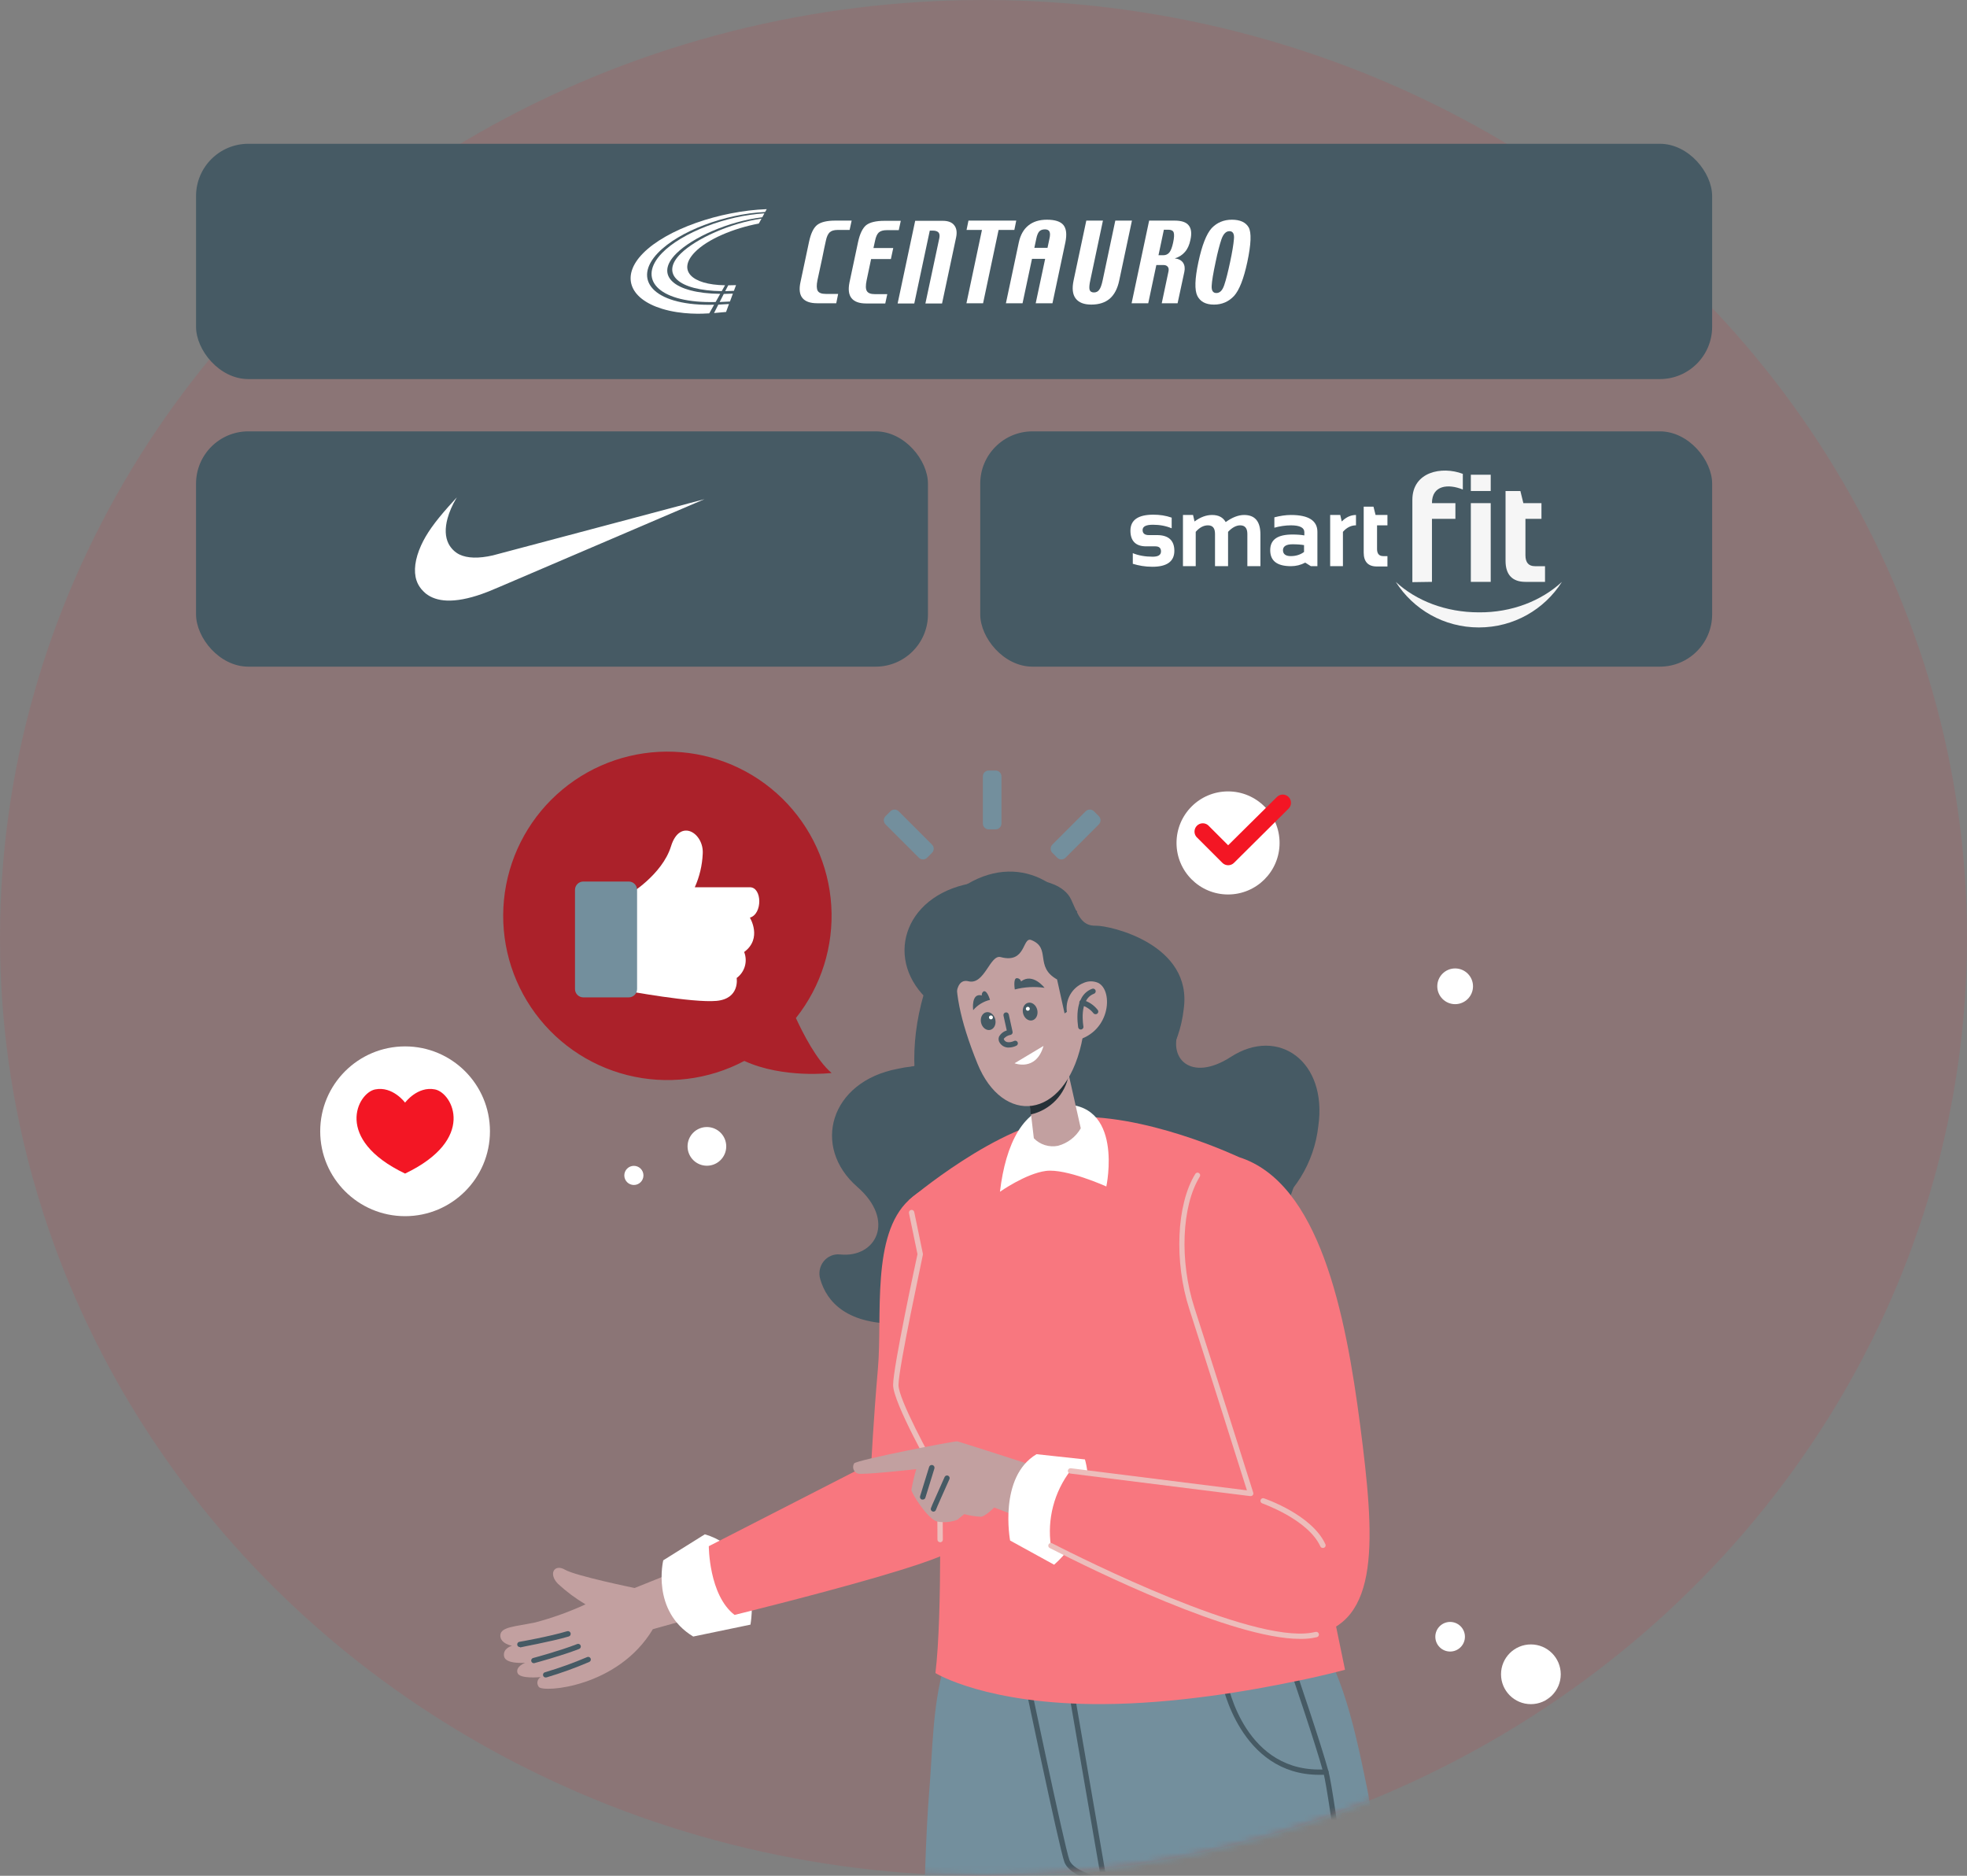 <svg width="301" height="287" viewBox="0 0 301 287" fill="none" xmlns="http://www.w3.org/2000/svg">
<rect x="0" y="0" width="301" height="287" fill="#808080" stroke="none"/>
<ellipse cx="150.5" cy="143.5" rx="150.5" ry="143.5" fill="#F31624" fill-opacity="0.1"/>
<mask id="mask0_2660_23768" style="mask-type:alpha" maskUnits="userSpaceOnUse" x="0" y="0" width="301" height="287">
<ellipse cx="150.5" cy="143.5" rx="150.5" ry="143.5" fill="#F31624"/>
</mask>
<g mask="url(#mask0_2660_23768)">
<path d="M179.009 290.225C178.766 291.842 178.5 293.209 178.2 294.398C176.89 299.978 174.084 309.618 171.302 318.773C167.646 330.863 164.023 342.112 164.023 342.112C164.023 342.112 165.034 354.041 165.843 363.544C166.652 373.046 161.799 408.832 161.799 408.832C156.745 410.046 148.253 409.237 148.253 409.237C148.253 409.237 141.986 361.118 141.379 340.293C140.772 319.468 141.177 286.108 142.188 274.179C143.199 262.251 142.188 244.879 157.351 244.054C180.893 242.768 181.387 274.665 179.009 290.225Z" fill="#738F9D"/>
<path d="M162.651 250.93C162.651 250.93 169.525 292.579 170.536 295.41C171.547 298.24 193.18 340.092 196.617 348.988C200.054 357.884 209.961 408.834 209.961 408.834C209.961 408.834 218.048 409.44 223.71 408.227C223.71 408.227 225.934 375.272 224.316 361.928C222.699 348.584 220.475 344.338 217.846 335.442C215.218 326.546 211.376 284.29 209.152 273.372C206.928 262.454 204.907 254.165 199.65 247.695C194.393 241.225 160.629 227.477 162.651 250.93Z" fill="#738F9D"/>
<path d="M201.873 271.552C189.742 271.552 187.017 257.585 186.984 257.44C186.975 257.387 186.976 257.332 186.987 257.279C186.999 257.227 187.02 257.177 187.051 257.132C187.082 257.088 187.121 257.05 187.167 257.021C187.212 256.992 187.263 256.972 187.316 256.963C187.369 256.953 187.423 256.954 187.476 256.965C187.529 256.977 187.579 256.999 187.623 257.03C187.667 257.06 187.705 257.1 187.734 257.145C187.764 257.19 187.783 257.241 187.793 257.294C187.898 257.876 190.567 271.495 202.868 270.711C202.921 270.707 202.975 270.713 203.026 270.73C203.076 270.747 203.123 270.774 203.163 270.809C203.203 270.845 203.236 270.888 203.259 270.937C203.281 270.985 203.294 271.038 203.296 271.091C203.3 271.144 203.292 271.197 203.275 271.248C203.258 271.298 203.231 271.344 203.195 271.384C203.16 271.424 203.117 271.457 203.069 271.48C203.021 271.503 202.969 271.517 202.916 271.52C202.585 271.552 202.213 271.552 201.873 271.552Z" fill="#465A64"/>
<path d="M219.665 406.407C219.612 406.403 219.56 406.39 219.512 406.367C219.464 406.343 219.421 406.311 219.386 406.271C219.351 406.231 219.324 406.185 219.306 406.135C219.289 406.084 219.282 406.031 219.285 405.978C219.285 405.695 220.902 377.163 220.296 366.399C219.932 359.856 217.061 351.373 214.497 343.892C212.88 339.04 211.408 334.818 211.004 332.068C210.712 330.063 209.977 324.474 209.038 317.398C206.782 300.269 203.377 274.382 202.52 271.252C201.323 266.869 197.579 255.886 197.538 255.773C197.504 255.671 197.512 255.56 197.559 255.463C197.607 255.367 197.691 255.294 197.793 255.259C197.895 255.225 198.006 255.233 198.103 255.281C198.199 255.328 198.272 255.412 198.307 255.514C198.307 255.627 202.1 266.626 203.296 271.042C204.162 274.22 207.575 300.156 209.839 317.293C210.769 324.369 211.505 329.949 211.796 331.947C212.192 334.624 213.608 338.797 215.258 343.633C217.821 351.162 220.733 359.703 221.097 366.358C221.695 377.171 220.102 405.743 220.086 406.035C220.077 406.139 220.029 406.236 219.95 406.305C219.872 406.375 219.77 406.411 219.665 406.407Z" fill="#465A64"/>
<path d="M168.919 288.131H168.854C168.644 288.131 163.759 287.258 162.877 284.896C162.069 282.737 156.367 255.402 156.124 254.237C156.103 254.13 156.125 254.019 156.186 253.928C156.246 253.837 156.341 253.774 156.448 253.752C156.555 253.731 156.667 253.753 156.758 253.813C156.849 253.874 156.912 253.968 156.933 254.076C156.99 254.359 162.869 282.51 163.654 284.613C164.179 286.004 166.889 286.878 168.441 287.209L162.61 253.413C162.592 253.305 162.617 253.195 162.68 253.106C162.743 253.018 162.839 252.958 162.946 252.939C163.053 252.921 163.163 252.946 163.252 253.009C163.341 253.072 163.401 253.168 163.419 253.275L169.347 287.646C169.36 287.707 169.358 287.771 169.342 287.832C169.326 287.893 169.296 287.949 169.254 287.996C169.213 288.043 169.161 288.08 169.102 288.103C169.044 288.127 168.981 288.136 168.919 288.131Z" fill="#465A64"/>
<path d="M102.303 240.884L97.112 242.971C97.112 242.971 88.078 241.119 86.46 240.172C84.843 239.226 83.865 240.779 85.385 242.332C86.674 243.525 88.086 244.577 89.598 245.47C87.123 246.613 84.552 247.538 81.915 248.235C78.85 248.874 76.626 248.907 76.562 250.193C76.497 251.478 78.349 251.81 78.349 251.81C78.349 251.81 76.901 252.182 77.136 253.427C77.37 254.673 80.371 254.406 80.371 254.406C80.371 254.406 78.859 254.98 79.19 255.959C79.522 256.937 82.732 256.598 82.732 256.598C82.605 256.672 82.496 256.773 82.412 256.893C82.328 257.014 82.272 257.151 82.246 257.296C82.221 257.441 82.227 257.589 82.265 257.731C82.303 257.873 82.371 258.005 82.465 258.118C83.177 258.992 94.596 258.167 99.902 249.271L106.978 247.297L102.303 240.884Z" fill="#C2A0A0"/>
<path d="M79.586 252.006C79.533 252.011 79.48 252.005 79.429 251.989C79.378 251.974 79.331 251.948 79.29 251.914C79.207 251.845 79.155 251.746 79.145 251.638C79.136 251.531 79.169 251.424 79.238 251.342C79.307 251.259 79.406 251.207 79.513 251.198C79.562 251.198 84.107 250.389 86.792 249.58C86.845 249.565 86.901 249.56 86.956 249.566C87.011 249.572 87.064 249.589 87.112 249.616C87.161 249.642 87.203 249.678 87.238 249.721C87.272 249.765 87.298 249.814 87.314 249.867C87.329 249.92 87.334 249.976 87.328 250.031C87.322 250.086 87.305 250.139 87.278 250.187C87.251 250.236 87.216 250.279 87.172 250.313C87.129 250.348 87.08 250.373 87.026 250.389C84.269 251.198 79.675 252.006 79.635 252.055H79.562L79.586 252.006Z" fill="#465A64"/>
<path d="M81.745 254.472C81.692 254.479 81.638 254.476 81.586 254.462C81.534 254.448 81.486 254.424 81.443 254.391C81.401 254.358 81.365 254.318 81.339 254.271C81.312 254.225 81.295 254.174 81.288 254.121C81.281 254.067 81.284 254.013 81.299 253.962C81.312 253.91 81.336 253.862 81.369 253.819C81.402 253.777 81.442 253.741 81.489 253.714C81.535 253.688 81.587 253.67 81.64 253.664C81.64 253.664 85.683 252.58 88.303 251.553C88.354 251.529 88.408 251.516 88.464 251.514C88.52 251.512 88.575 251.522 88.627 251.542C88.678 251.563 88.725 251.594 88.764 251.633C88.803 251.673 88.834 251.72 88.854 251.772C88.874 251.824 88.883 251.879 88.881 251.935C88.879 251.991 88.865 252.045 88.841 252.095C88.816 252.145 88.782 252.19 88.74 252.226C88.697 252.262 88.648 252.289 88.595 252.305C85.91 253.348 81.89 254.432 81.85 254.44L81.745 254.472Z" fill="#465A64"/>
<path d="M83.555 256.657C83.448 256.672 83.339 256.644 83.253 256.578C83.166 256.513 83.109 256.416 83.094 256.309C83.079 256.202 83.108 256.093 83.173 256.007C83.238 255.92 83.335 255.863 83.442 255.848C85.617 255.203 87.753 254.434 89.839 253.543C89.937 253.498 90.048 253.494 90.149 253.531C90.25 253.568 90.332 253.644 90.377 253.741C90.422 253.839 90.426 253.95 90.389 254.051C90.352 254.152 90.276 254.234 90.179 254.279C88.069 255.184 85.909 255.967 83.709 256.624L83.555 256.657Z" fill="#465A64"/>
<path d="M164.84 163.081C162.627 161.109 148.899 164.424 146.058 163.68C143.217 162.937 140.245 162.884 137.381 163.528C127.01 165.478 124.149 175.465 131.187 181.595C137.109 186.758 134.048 192.506 128.555 191.935C128.083 191.883 127.605 191.952 127.165 192.137C126.726 192.322 126.338 192.616 126.037 192.993C125.736 193.37 125.532 193.818 125.442 194.296C125.352 194.775 125.38 195.268 125.523 195.733C126.495 199.077 129.499 202.86 138.225 202.508C153.602 201.892 175.956 182.406 165.457 177.875C154.957 173.343 164.224 164.314 165.457 164.314L164.84 163.081Z" fill="#465A64"/>
<path d="M107.859 234.754L101.495 238.733C101.495 238.733 99.61 246.48 106.08 250.395L114.839 248.575C114.839 248.575 116.957 237.447 107.859 234.754Z" fill="white"/>
<path d="M151.562 211.293C150.382 223.141 148.328 235.821 145.262 237.487C143.507 238.45 139.132 239.873 134.134 241.329C124.43 244.143 112.404 247.087 112.404 247.087C108.465 244.054 108.465 236.573 108.465 236.573L133.334 223.836C133.334 223.836 133.641 217.463 134.345 209.376C135.048 201.289 133.285 188.964 139.092 183.602C145.667 177.536 152.646 183.4 152.743 191.689C152.784 195.102 152.395 202.995 151.562 211.293Z" fill="#F8777F"/>
<path d="M192.749 189.81C192.749 189.81 195.85 188.108 198.045 181.4C199.107 178.158 195.105 175.042 193.478 170.838C191.739 166.345 188.322 165.745 185.083 164.779C185.083 164.779 174.21 162.457 172.463 159.41C168.253 152.064 157.24 122.887 146.415 140.804C135.589 158.721 140.156 173.428 146.539 180.632C152.922 187.837 154.722 182.659 157.539 182.945C161.534 183.355 162.471 187.249 169.352 184.386C173.893 182.496 184.995 190.997 184.995 190.997C189.102 190.543 188.474 193.071 192.749 189.81Z" fill="#465A64"/>
<path d="M173.357 179.456C175.676 177.992 176.957 164.629 178.427 162.257C179.897 159.885 180.824 157.205 181.132 154.43C182.567 144.486 169.881 141.587 167.679 141.637C165.476 141.686 164.963 139.946 163.911 137.634C162.859 135.322 159.568 134.811 159.568 134.811C159.568 134.811 159.898 136.391 159.669 136.015C159.441 135.638 159.124 135.329 158.748 135.115C158.372 134.902 157.947 134.791 157.513 134.792C154.407 134.752 150.327 136.433 148.033 144.443C143.988 158.558 153.772 184.206 160.707 175.934C167.643 167.662 172.501 178.557 172.135 179.675L173.357 179.456Z" fill="#465A64"/>
<path d="M193.266 185.973C195.584 184.509 197.558 182.512 199.028 180.14C200.498 177.769 201.424 175.088 201.732 172.313C203.167 162.37 195.6 157.021 188.345 161.712C182.237 165.659 178.447 161.938 180.56 157.114C180.744 156.7 180.681 155.607 180.656 155.157C180.63 154.708 180.498 154.275 180.269 153.898C180.041 153.521 179.724 153.212 179.348 152.999C178.972 152.785 178.547 152.674 178.114 152.676C175.007 152.636 170.927 154.316 168.633 162.327C164.588 176.442 178.713 182.028 185.648 173.756C192.584 165.484 197.499 173.082 189.979 182.47L193.266 185.973Z" fill="#465A64"/>
<path d="M164.84 139.454C162.627 137.481 159.994 136.067 157.153 135.324C154.312 134.58 151.34 134.528 148.476 135.171C138.105 137.122 135.245 147.109 142.282 153.239C148.204 158.401 145.676 163.651 140.184 163.079C139.711 163.028 138.7 163.596 138.261 163.781C137.821 163.966 137.433 164.26 137.132 164.637C136.831 165.014 136.627 165.462 136.537 165.94C136.447 166.418 136.475 166.912 136.618 167.376C137.59 170.72 140.594 174.504 149.32 174.152C164.697 173.536 165.655 156.436 155.156 151.905C144.657 147.373 150.622 139.439 162.423 144.205L164.84 139.454Z" fill="#465A64"/>
<path d="M205.821 255.475C205.821 255.475 202.966 256.284 198.429 257.198C191.231 258.71 179.828 260.675 168.829 260.732C150.932 260.837 143.144 255.984 143.144 255.984C144.26 246.886 143.759 226.264 143.759 226.264C143.759 226.264 137.079 214.634 137.079 211.909C137.079 209.183 140.823 191.893 140.823 191.893L139.101 183.603C139.101 183.603 152.93 171.772 163.241 170.963C174.895 170.057 189.549 177.028 189.549 177.028C189.549 177.028 191.878 190.178 193.188 195.33C193.949 198.314 198.041 217.974 201.397 234.068C203.807 245.738 205.821 255.475 205.821 255.475Z" fill="#F8777F"/>
<path d="M143.858 235.968C143.751 235.968 143.648 235.925 143.572 235.849C143.496 235.774 143.454 235.671 143.454 235.564C143.454 230.808 143.357 227.031 143.34 226.376C142.669 225.204 136.668 214.618 136.668 211.908C136.668 209.199 140.089 193.308 140.397 191.892L139.095 185.608C139.073 185.501 139.095 185.39 139.156 185.299C139.217 185.208 139.311 185.145 139.418 185.123C139.525 185.102 139.637 185.124 139.728 185.184C139.819 185.245 139.882 185.339 139.903 185.447L141.222 191.82C141.234 191.875 141.234 191.933 141.222 191.989C141.222 192.159 137.493 209.264 137.493 211.916C137.493 214.068 142.273 222.858 144.109 226.069C144.143 226.128 144.163 226.195 144.165 226.263C144.165 226.263 144.262 230.355 144.279 235.572C144.279 235.679 144.236 235.782 144.16 235.858C144.084 235.933 143.981 235.976 143.874 235.976L143.858 235.968Z" fill="#ECBDBB"/>
<path d="M162.067 168.998C156.568 169.354 153.883 175.064 153.018 182.342C153.018 182.342 156.964 179.56 160.045 179.156C163.127 178.751 169.297 181.533 169.297 181.533C169.297 181.533 172.12 168.343 162.067 168.998Z" fill="white"/>
<path d="M158.338 224.306C158.338 224.306 146.879 220.602 146.474 220.53C146.07 220.457 131.173 223.36 130.704 223.902C130.621 224.036 130.57 224.187 130.553 224.344C130.536 224.5 130.554 224.659 130.606 224.807C130.657 224.956 130.742 225.091 130.853 225.203C130.963 225.315 131.098 225.401 131.246 225.455C131.788 225.722 140.207 224.784 140.207 224.784C139.906 225.827 139.658 226.885 139.463 227.954C139.463 228.423 141.954 232.466 143.442 232.806C144.458 232.985 145.504 232.893 146.474 232.539L147.55 231.666C148.388 231.888 149.247 232.024 150.114 232.07C150.785 232.005 152.135 230.655 152.135 230.655L157.125 232.539L158.338 224.306Z" fill="#C2A0A0"/>
<path d="M141.185 229.436H141.063C141.012 229.421 140.965 229.395 140.923 229.361C140.882 229.327 140.848 229.285 140.824 229.237C140.799 229.19 140.784 229.138 140.779 229.085C140.774 229.031 140.78 228.978 140.796 228.927L142.179 224.446C142.195 224.393 142.22 224.344 142.255 224.301C142.29 224.257 142.332 224.221 142.381 224.195C142.429 224.168 142.482 224.151 142.537 224.145C142.592 224.139 142.648 224.144 142.701 224.159C142.754 224.175 142.804 224.2 142.847 224.235C142.89 224.269 142.926 224.312 142.953 224.361C142.979 224.409 142.996 224.462 143.002 224.517C143.008 224.572 143.004 224.628 142.988 224.681L141.605 229.161C141.576 229.248 141.519 229.322 141.443 229.372C141.366 229.422 141.275 229.445 141.185 229.436Z" fill="#465A64"/>
<path d="M142.836 231.285C142.729 231.285 142.626 231.243 142.55 231.167C142.474 231.091 142.432 230.988 142.432 230.881C142.432 230.768 142.432 230.695 144.559 225.964C144.607 225.873 144.688 225.804 144.785 225.77C144.882 225.737 144.989 225.741 145.082 225.784C145.176 225.826 145.251 225.902 145.29 225.998C145.329 226.093 145.331 226.199 145.295 226.295C144.551 227.961 143.337 230.671 143.232 230.978C143.21 231.066 143.159 231.145 143.088 231.2C143.016 231.256 142.927 231.286 142.836 231.285Z" fill="#465A64"/>
<path d="M166.022 223.297C166.022 223.297 168.917 232.662 161.307 239.407L154.57 235.703C154.57 235.703 152.751 225.998 158.614 222.496L166.022 223.297Z" fill="white"/>
<path d="M200.659 250.217C191.408 251.705 167.235 239.776 160.805 236.469C160.523 234.458 160.643 232.412 161.156 230.447C161.67 228.483 162.568 226.64 163.798 225.025L191.359 228.486C191.359 228.486 186.102 211.786 182.358 200.181C178.614 188.576 182.002 174.682 189.539 177.027C201.873 180.877 205.916 200.885 208.14 218.078C210.364 235.272 211.375 248.502 200.659 250.217Z" fill="#F8777F"/>
<path d="M191.359 228.908H191.31L163.765 225.455C163.658 225.441 163.561 225.385 163.495 225.299C163.429 225.213 163.399 225.105 163.413 224.998C163.427 224.89 163.483 224.793 163.569 224.727C163.655 224.661 163.763 224.632 163.87 224.646L190.809 228.026C189.83 224.929 185.302 210.558 182.002 200.311C179.648 193.033 180.029 184.307 182.892 179.64C182.917 179.59 182.952 179.546 182.995 179.51C183.038 179.474 183.088 179.448 183.142 179.433C183.196 179.417 183.252 179.413 183.308 179.421C183.363 179.428 183.416 179.447 183.464 179.476C183.512 179.506 183.553 179.544 183.585 179.59C183.617 179.636 183.639 179.688 183.65 179.743C183.661 179.798 183.66 179.855 183.648 179.909C183.635 179.964 183.612 180.016 183.579 180.061C180.821 184.549 180.481 192.96 182.77 200.061C186.474 211.553 191.723 228.22 191.771 228.366C191.795 228.43 191.801 228.498 191.791 228.565C191.781 228.632 191.754 228.696 191.713 228.75C191.672 228.804 191.618 228.846 191.556 228.874C191.494 228.902 191.426 228.913 191.359 228.908Z" fill="#ECBDBB"/>
<path d="M198.907 250.753C188.628 250.753 167.253 240.239 160.63 236.851C160.583 236.826 160.541 236.793 160.506 236.752C160.472 236.712 160.446 236.665 160.43 236.614C160.414 236.563 160.408 236.51 160.412 236.457C160.417 236.404 160.432 236.352 160.456 236.305C160.481 236.258 160.514 236.216 160.555 236.181C160.595 236.147 160.642 236.121 160.693 236.105C160.744 236.089 160.797 236.083 160.85 236.087C160.903 236.092 160.955 236.107 161.002 236.131C165.984 238.679 191.281 251.319 200.63 249.823L201.333 249.685C201.44 249.663 201.552 249.684 201.644 249.744C201.736 249.804 201.8 249.898 201.822 250.005C201.845 250.112 201.824 250.224 201.764 250.316C201.704 250.407 201.61 250.472 201.503 250.494L200.751 250.64C200.14 250.727 199.524 250.765 198.907 250.753Z" fill="#ECBDBB"/>
<path d="M202.414 236.841C202.338 236.84 202.263 236.818 202.198 236.776C202.134 236.735 202.083 236.676 202.05 236.606C200.126 232.433 193.154 230.039 193.154 230.015C193.052 229.981 192.968 229.907 192.921 229.811C192.873 229.715 192.865 229.603 192.9 229.502C192.934 229.4 193.007 229.316 193.104 229.268C193.2 229.22 193.311 229.212 193.413 229.247C193.712 229.352 200.748 231.778 202.819 236.267C202.849 236.331 202.862 236.403 202.855 236.474C202.849 236.545 202.824 236.613 202.783 236.671C202.742 236.729 202.686 236.776 202.622 236.806C202.557 236.835 202.485 236.847 202.414 236.841Z" fill="#ECBDBB"/>
<path d="M165.384 172.636C165.008 173.289 164.506 173.862 163.908 174.321C163.31 174.781 162.627 175.117 161.899 175.312C161.235 175.444 160.549 175.407 159.903 175.205C159.258 175.003 158.673 174.643 158.203 174.156L157.774 170.517L157.144 165.203L162.958 161.459L163.549 164.467L165.384 172.636Z" fill="#C2A0A0"/>
<path d="M163.548 164.459C163.28 165.927 162.586 167.283 161.554 168.36C160.522 169.436 159.196 170.186 157.742 170.517L157.111 165.203L162.958 161.459L163.548 164.459Z" fill="#263137"/>
<path d="M152.6 141.182C145.865 143.013 144.137 149.318 149.562 162.706C153.407 172.207 162.798 171.464 165.471 159.735C168.5 146.485 159.465 139.308 152.6 141.182Z" fill="#C2A0A0"/>
<path d="M146.348 154.451C146.348 154.451 145.731 149.52 148.197 150.137C150.663 150.753 151.495 145.999 153.128 146.438C157.062 147.496 156.412 143.269 157.824 143.834C160.907 145.067 158.256 147.901 161.758 149.858L162.906 155.05C162.906 155.05 168.098 152.284 166.408 144.067C164.718 135.851 156.534 130.254 148.074 135.236C138.742 140.735 146.348 154.451 146.348 154.451Z" fill="#465A64"/>
<path d="M163.282 154.983C163.113 154.036 163.277 153.06 163.746 152.22C164.215 151.38 164.959 150.728 165.853 150.374C166.197 150.226 166.567 150.149 166.941 150.149C167.315 150.149 167.685 150.226 168.029 150.374C170.455 151.522 169.986 158.396 163.985 159.334L163.282 154.983Z" fill="#C2A0A0"/>
<path d="M165.386 157.523C165.291 157.522 165.2 157.489 165.128 157.428C165.055 157.368 165.006 157.284 164.989 157.191C164.989 156.997 164.116 152.411 167.124 151.287C167.174 151.269 167.227 151.26 167.281 151.262C167.334 151.264 167.386 151.276 167.435 151.298C167.483 151.321 167.527 151.352 167.563 151.391C167.599 151.43 167.627 151.476 167.646 151.526C167.665 151.576 167.673 151.629 167.671 151.682C167.669 151.735 167.657 151.788 167.635 151.836C167.613 151.884 167.581 151.928 167.542 151.964C167.503 152.001 167.457 152.029 167.407 152.047C165.03 152.937 165.79 157.005 165.79 157.045C165.809 157.15 165.786 157.259 165.725 157.347C165.664 157.434 165.571 157.495 165.467 157.514H165.386V157.523Z" fill="#465A64"/>
<path d="M167.641 155.176C167.576 155.177 167.512 155.162 167.455 155.132C167.397 155.102 167.347 155.059 167.31 155.007C166.839 154.422 166.197 154.001 165.474 153.802C165.366 153.775 165.274 153.707 165.217 153.612C165.16 153.517 165.144 153.403 165.17 153.296C165.197 153.189 165.266 153.097 165.36 153.04C165.455 152.983 165.569 152.966 165.676 152.993C166.582 153.236 167.386 153.767 167.965 154.505C168.017 154.565 168.051 154.639 168.062 154.718C168.073 154.796 168.06 154.877 168.026 154.948C167.991 155.02 167.936 155.08 167.868 155.12C167.799 155.161 167.721 155.18 167.641 155.176Z" fill="#465A64"/>
<path d="M152.354 117.895H151.295C150.803 117.895 150.405 118.293 150.405 118.784V126.006C150.405 126.497 150.803 126.896 151.295 126.896H152.354C152.845 126.896 153.244 126.497 153.244 126.006V118.784C153.244 118.293 152.845 117.895 152.354 117.895Z" fill="#738F9D"/>
<path d="M136.26 124.126L135.511 124.875C135.163 125.222 135.163 125.786 135.511 126.133L140.612 131.234C140.959 131.581 141.522 131.581 141.87 131.234L142.619 130.485C142.966 130.137 142.966 129.574 142.619 129.227L137.518 124.126C137.171 123.778 136.607 123.778 136.26 124.126Z" fill="#738F9D"/>
<path d="M168.147 124.877L167.398 124.128C167.05 123.781 166.487 123.781 166.14 124.128L161.039 129.229C160.691 129.576 160.691 130.14 161.039 130.487L161.788 131.236C162.135 131.584 162.699 131.584 163.046 131.236L168.147 126.135C168.494 125.788 168.494 125.225 168.147 124.877Z" fill="#738F9D"/>
<path d="M222.673 153.64C224.183 153.64 225.407 152.416 225.407 150.906C225.407 149.397 224.183 148.173 222.673 148.173C221.164 148.173 219.94 149.397 219.94 150.906C219.94 152.416 221.164 153.64 222.673 153.64Z" fill="white"/>
<path d="M159.843 151.141C159.843 151.141 158.039 148.779 156.244 150.162C156.206 150.01 156.115 149.877 155.987 149.787C155.86 149.696 155.704 149.654 155.548 149.669C155.023 149.758 155.29 151.391 155.29 151.391C156.775 151.003 158.324 150.918 159.843 151.141Z" fill="#465A64"/>
<path d="M148.919 154.56C148.919 154.56 148.555 151.867 150.245 152.304C150.225 152.185 150.239 152.064 150.286 151.953C150.334 151.843 150.412 151.748 150.512 151.681C151.07 151.471 151.491 152.983 151.491 152.983C150.487 153.222 149.587 153.775 148.919 154.56Z" fill="#465A64"/>
<path d="M157.946 156.122C158.547 155.986 158.896 155.271 158.727 154.526C158.557 153.781 157.932 153.289 157.331 153.426C156.73 153.563 156.381 154.278 156.55 155.022C156.72 155.767 157.345 156.259 157.946 156.122Z" fill="#465A64"/>
<path d="M157.349 154.637C157.51 154.6 157.611 154.44 157.574 154.279C157.538 154.118 157.377 154.017 157.216 154.054C157.055 154.09 156.954 154.251 156.991 154.412C157.028 154.573 157.188 154.674 157.349 154.637Z" fill="white"/>
<path d="M151.523 157.578C152.124 157.441 152.473 156.726 152.303 155.981C152.134 155.237 151.509 154.744 150.908 154.881C150.307 155.018 149.957 155.733 150.127 156.477C150.297 157.222 150.922 157.715 151.523 157.578Z" fill="#465A64"/>
<path d="M151.704 155.958C151.866 155.922 151.968 155.761 151.932 155.599C151.895 155.437 151.734 155.335 151.573 155.372C151.411 155.408 151.309 155.569 151.345 155.731C151.381 155.893 151.542 155.995 151.704 155.958Z" fill="white"/>
<path d="M154.376 160.278C154.111 160.289 153.847 160.233 153.609 160.114C153.371 159.995 153.168 159.818 153.017 159.599C152.911 159.462 152.842 159.3 152.817 159.129C152.791 158.957 152.81 158.782 152.872 158.62C152.997 158.391 153.167 158.189 153.371 158.025C153.575 157.861 153.809 157.739 154.061 157.666L153.559 155.394C153.537 155.286 153.558 155.175 153.618 155.083C153.677 154.991 153.771 154.927 153.879 154.904C153.986 154.882 154.098 154.903 154.189 154.963C154.281 155.023 154.345 155.117 154.368 155.224L154.95 157.86C154.972 157.963 154.953 158.07 154.897 158.159C154.841 158.249 154.753 158.312 154.651 158.337C154.251 158.406 153.886 158.609 153.616 158.912C153.605 158.952 153.605 158.994 153.616 159.034C153.628 159.074 153.65 159.11 153.68 159.138C154.125 159.793 155.193 159.267 155.201 159.259C155.295 159.22 155.401 159.218 155.497 159.253C155.592 159.289 155.671 159.359 155.717 159.45C155.763 159.541 155.773 159.646 155.745 159.745C155.717 159.843 155.652 159.926 155.565 159.979C155.196 160.166 154.79 160.268 154.376 160.278Z" fill="#465A64"/>
<path d="M155.252 162.683C155.252 162.683 158.544 163.993 159.684 160.03L155.252 162.683Z" fill="white"/>
<path d="M187.922 136.857C192.277 136.857 195.807 133.327 195.807 128.972C195.807 124.617 192.277 121.087 187.922 121.087C183.567 121.087 180.037 124.617 180.037 128.972C180.037 133.327 183.567 136.857 187.922 136.857Z" fill="white"/>
<path d="M197.182 121.937C197.3 122.055 197.393 122.194 197.457 122.347C197.52 122.501 197.553 122.665 197.553 122.831C197.553 122.997 197.52 123.161 197.457 123.315C197.393 123.468 197.3 123.607 197.182 123.725L188.836 132.014C188.719 132.132 188.579 132.225 188.426 132.289C188.273 132.352 188.108 132.385 187.942 132.385C187.776 132.385 187.612 132.352 187.458 132.289C187.305 132.225 187.166 132.132 187.049 132.014L183.078 128.043C182.877 127.8 182.774 127.49 182.79 127.175C182.805 126.86 182.937 126.561 183.16 126.338C183.383 126.115 183.681 125.983 183.997 125.968C184.312 125.953 184.621 126.055 184.865 126.256L187.938 129.329L195.403 121.937C195.639 121.702 195.959 121.57 196.292 121.57C196.626 121.57 196.946 121.702 197.182 121.937Z" fill="#F31624"/>
<path d="M127.253 164.169C127.253 164.169 119.877 165.067 113.9 162.325C108.408 165.239 102.03 166.012 96 164.496C89.97 162.98 84.716 159.282 81.254 154.117C77.793 148.953 76.369 142.688 77.258 136.534C78.147 130.38 81.286 124.775 86.068 120.801C90.85 116.828 96.936 114.768 103.148 115.021C109.361 115.274 115.259 117.821 119.702 122.169C124.146 126.518 126.819 132.36 127.205 138.566C127.592 144.772 125.663 150.9 121.794 155.766C122.853 158.063 124.948 162.212 127.253 164.169Z" fill="#AB212A"/>
<path d="M96.213 136.9C96.213 136.9 101.332 133.867 102.682 129.484C104.033 125.101 107.737 127.462 107.535 130.632C107.457 132.4 107.045 134.137 106.322 135.752H114.749C116.633 135.752 116.706 139.86 114.749 140.402C114.749 140.402 116.706 143.572 113.875 145.659C114.151 146.355 114.187 147.124 113.98 147.844C113.772 148.564 113.331 149.195 112.727 149.638C112.727 149.638 113.269 152.808 109.629 153.139C105.99 153.471 95.832 151.587 95.832 151.587L96.213 136.9Z" fill="white"/>
<path d="M96.213 134.876H89.266C88.56 134.876 87.988 135.448 87.988 136.154V151.325C87.988 152.031 88.56 152.603 89.266 152.603H96.213C96.918 152.603 97.49 152.031 97.49 151.325V136.154C97.49 135.448 96.918 134.876 96.213 134.876Z" fill="#738F9D"/>
<path d="M61.988 186.078C69.161 186.078 74.976 180.263 74.976 173.09C74.976 165.917 69.161 160.102 61.988 160.102C54.815 160.102 49 165.917 49 173.09C49 180.263 54.815 186.078 61.988 186.078Z" fill="white"/>
<path d="M61.987 179.56C72.969 174.304 69.265 167.227 66.572 166.686C63.879 166.144 61.987 168.707 61.987 168.707C61.987 168.707 60.102 166.144 57.401 166.686C54.7 167.227 51.004 174.304 61.987 179.56Z" fill="#F31624"/>
<path d="M108.173 178.36C109.808 178.36 111.133 177.035 111.133 175.4C111.133 173.766 109.808 172.44 108.173 172.44C106.539 172.44 105.213 173.766 105.213 175.4C105.213 177.035 106.539 178.36 108.173 178.36Z" fill="white"/>
<path d="M96.999 181.306C97.807 181.306 98.463 180.65 98.463 179.842C98.463 179.033 97.807 178.378 96.999 178.378C96.191 178.378 95.535 179.033 95.535 179.842C95.535 180.65 96.191 181.306 96.999 181.306Z" fill="white"/>
<path d="M234.264 260.74C236.787 260.74 238.833 258.694 238.833 256.171C238.833 253.647 236.787 251.602 234.264 251.602C231.74 251.602 229.694 253.647 229.694 256.171C229.694 258.694 231.74 260.74 234.264 260.74Z" fill="white"/>
<path d="M221.906 252.69C223.156 252.69 224.17 251.676 224.17 250.426C224.17 249.175 223.156 248.161 221.906 248.161C220.655 248.161 219.641 249.175 219.641 250.426C219.641 251.676 220.655 252.69 221.906 252.69Z" fill="white"/>
</g>
<rect x="30" y="22" width="232" height="36" rx="8" fill="#465A64"/>
<path d="M106.318 38.598C103.676 41.333 105.742 43.57 110.948 43.648L110.444 44.543C103.811 44.471 101.005 41.915 104.173 38.797C106.495 36.51 111.808 34.117 116.531 33.449L116.119 34.202C112.234 34.933 108.257 36.596 106.318 38.598Z" fill="white"/>
<path d="M103.513 38.769C100.111 42.121 103.087 44.883 110.21 44.961L109.507 46.212C109.252 46.219 109.003 46.219 108.747 46.219C100.622 46.219 97.519 42.625 101.304 38.719C104.33 35.587 111.177 32.973 116.971 32.646L116.645 33.243C111.432 33.875 105.999 36.318 103.513 38.769Z" fill="white"/>
<path d="M98.399 38.754C102.014 35.082 110.117 32.27 117.333 32L117.077 32.433C110.842 32.739 103.889 35.38 100.707 38.669C96.73 42.774 99.955 46.637 108.492 46.637C108.761 46.637 109.009 46.63 109.279 46.623L108.534 47.944C107.568 48.008 104.358 48.185 101.297 47.241C96.24 45.679 95.026 42.17 98.399 38.754Z" fill="white"/>
<path d="M112.305 44.5C111.829 44.522 111.324 44.536 110.977 44.543L111.438 43.655C111.779 43.648 112.262 43.641 112.631 43.626L112.305 44.5Z" fill="white"/>
<path d="M111.105 47.731C110.508 47.787 109.769 47.851 109.266 47.895L109.919 46.609C110.359 46.587 111.012 46.552 111.552 46.516L111.105 47.731Z" fill="white"/>
<path d="M111.702 46.132C111.275 46.161 110.743 46.189 110.125 46.211L110.757 44.975C111.275 44.968 111.758 44.947 112.149 44.925L111.702 46.132Z" fill="white"/>
<path d="M148.199 33.753L147.907 35.181H150.264L147.89 46.398H150.436L152.81 35.181H155.219L155.512 33.753H148.199Z" fill="white"/>
<path d="M162.738 34.441C162.291 33.89 161.448 33.615 160.21 33.615C159.039 33.615 158.093 33.907 157.353 34.51C156.631 35.094 156.149 35.955 155.908 37.073L153.93 46.398H156.476L157.921 39.602H159.934L158.489 46.398H161.053L163.031 37.073C163.271 35.868 163.186 35.008 162.738 34.441ZM160.588 36.54L160.295 37.916H158.282L158.575 36.54C158.678 36.006 158.833 35.645 159.022 35.421C159.211 35.215 159.504 35.094 159.899 35.094C160.261 35.094 160.485 35.215 160.588 35.421C160.708 35.645 160.708 36.024 160.588 36.54Z" fill="white"/>
<path d="M170.67 33.752L168.743 42.853C168.588 43.576 168.416 44.075 168.21 44.333C168.02 44.608 167.745 44.746 167.401 44.746C167.022 44.746 166.816 44.591 166.729 44.316C166.661 44.023 166.696 43.541 166.851 42.853L168.777 33.752H166.231L164.287 42.905C164.029 44.126 164.132 45.038 164.596 45.658C165.078 46.294 165.87 46.603 167.005 46.603C168.175 46.603 169.121 46.294 169.827 45.692C170.515 45.09 171.014 44.161 171.272 42.905L173.216 33.752H170.67Z" fill="white"/>
<path d="M191.075 34.785C190.628 34.011 189.767 33.616 188.512 33.616C187.273 33.616 186.24 34.046 185.415 34.906C184.623 35.783 183.935 37.504 183.384 40.102C182.834 42.666 182.782 44.386 183.229 45.281C183.677 46.158 184.52 46.605 185.759 46.605C186.998 46.605 188.013 46.158 188.838 45.281C189.647 44.386 190.318 42.666 190.869 40.102C191.454 37.349 191.522 35.577 191.075 34.785ZM188.821 36.593C188.753 37.401 188.563 38.571 188.236 40.102C187.909 41.633 187.617 42.804 187.341 43.612C187.066 44.438 186.67 44.834 186.137 44.834C185.621 44.834 185.381 44.472 185.415 43.75C185.449 43.01 185.655 41.788 186.017 40.102C186.327 38.588 186.636 37.435 186.912 36.609C187.204 35.783 187.617 35.371 188.133 35.371C188.666 35.371 188.907 35.783 188.821 36.593Z" fill="white"/>
<path d="M125.798 39.602L126.142 37.916L126.383 36.815C126.503 36.213 126.71 35.783 126.968 35.542C127.226 35.301 127.638 35.181 128.189 35.181H130.013L130.323 33.753H127.828C126.538 33.753 125.626 33.976 125.058 34.407C124.489 34.854 124.077 35.714 123.802 37.004L122.494 43.164C122.253 44.248 122.357 45.056 122.787 45.59C123.217 46.123 123.974 46.398 125.04 46.398H127.966L128.258 44.971H126.366C125.729 44.971 125.316 44.816 125.126 44.489C124.954 44.162 124.937 43.629 125.092 42.871L125.798 39.602Z" fill="white"/>
<path d="M181.905 34.492C181.526 33.994 180.803 33.753 179.737 33.753H175.848L173.164 46.398H175.71L176.949 40.548H178.016C178.326 40.548 178.549 40.635 178.687 40.807C178.825 40.962 178.877 41.203 178.807 41.529L177.776 46.398H180.201L181.233 41.598C181.354 41.048 181.285 40.583 181.044 40.205C180.786 39.826 180.356 39.602 179.771 39.534C180.407 39.344 180.924 39.017 181.319 38.553C181.732 38.088 182.008 37.469 182.162 36.712C182.386 35.714 182.3 34.974 181.905 34.492ZM179.513 37.142C179.358 37.847 179.169 38.347 178.945 38.621C178.704 38.914 178.395 39.052 178.016 39.052H177.277L178.102 35.146H178.773C179.22 35.146 179.496 35.284 179.599 35.559C179.702 35.834 179.685 36.368 179.513 37.142Z" fill="white"/>
<path d="M134.47 35.576C134.745 35.334 135.142 35.214 135.709 35.214H137.533L137.842 33.786H135.33C134.057 33.786 133.128 34.01 132.56 34.44C132.01 34.888 131.579 35.748 131.304 37.038L129.996 43.197C129.773 44.281 129.876 45.09 130.306 45.623C130.736 46.156 131.476 46.432 132.56 46.432H135.468L135.777 45.004H133.867C133.248 45.004 132.835 44.849 132.646 44.522C132.457 44.196 132.457 43.662 132.612 42.905L133.3 39.636H136.328L136.689 37.95H133.661L133.902 36.849C134.022 36.246 134.212 35.816 134.47 35.576Z" fill="white"/>
<path d="M146.014 34.457C145.671 34.01 145.085 33.786 144.277 33.786H142.075H140.045L137.36 46.432H139.907L142.281 35.283H142.729C143.159 35.283 143.45 35.386 143.623 35.576C143.778 35.765 143.812 36.04 143.744 36.419L141.61 46.432H144.157L146.307 36.333C146.479 35.524 146.376 34.905 146.014 34.457Z" fill="white"/>
<rect x="30" y="66" width="112" height="36" rx="8" fill="#465A64"/>
<g clip-path="url(#clip0_2660_23768)">
<path fill-rule="evenodd" clip-rule="evenodd" d="M68.387 91.888C67.067 91.836 65.987 91.475 65.143 90.803C64.981 90.675 64.597 90.291 64.469 90.129C64.126 89.698 63.893 89.279 63.738 88.814C63.26 87.383 63.506 85.504 64.441 83.443C65.242 81.678 66.478 79.928 68.634 77.504C68.952 77.147 69.898 76.103 69.904 76.103C69.906 76.103 69.855 76.193 69.79 76.302C69.229 77.241 68.749 78.347 68.488 79.304C68.068 80.841 68.119 82.159 68.636 83.182C68.993 83.886 69.605 84.496 70.293 84.834C71.498 85.424 73.262 85.473 75.415 84.977C75.564 84.942 82.912 82.992 91.745 80.642C100.578 78.291 107.806 76.37 107.808 76.372C107.81 76.374 87.286 85.156 76.632 89.713C74.944 90.434 74.493 90.616 73.7 90.894C71.672 91.607 69.856 91.946 68.387 91.888V91.888Z" fill="white"/>
</g>
<rect x="150" y="66" width="112" height="36" rx="8" fill="#465A64"/>
<path fill-rule="evenodd" clip-rule="evenodd" d="M216.127 89.072V76.485C216.127 72.183 220.623 71.278 223.848 72.5V74.9C221.623 73.994 219.125 74.221 219.125 76.983H222.713V79.382H219.125V89.027L216.127 89.072Z" fill="#F6F6F6"/>
<path fill-rule="evenodd" clip-rule="evenodd" d="M230.433 75.127H232.658L233.112 76.983H235.882V79.383H233.43V84.953C233.43 86.085 233.93 86.628 234.883 86.628H236.427V89.028H233.43C231.432 89.028 230.387 87.941 230.387 85.813V75.127H230.433Z" fill="#F6F6F6"/>
<path d="M228.116 76.982H225.074V89.027H228.116V76.982Z" fill="#F6F6F6"/>
<path d="M228.116 72.635H225.074V75.125H228.116V72.635Z" fill="#F6F6F6"/>
<path fill-rule="evenodd" clip-rule="evenodd" d="M239.016 89.027C236.337 93.238 231.659 96 226.3 96C220.942 96 216.264 93.238 213.584 89.027C216.718 91.925 221.259 93.691 226.3 93.691C231.341 93.736 235.883 91.925 239.016 89.027Z" fill="#F6F6F6"/>
<path d="M173.347 86.264V84.634C174.21 84.996 175.255 85.178 176.39 85.178C177.253 85.178 177.662 84.906 177.662 84.363C177.662 83.865 177.389 83.593 176.799 83.593H175.391C173.801 83.593 172.984 82.778 172.984 81.193C172.984 79.563 174.165 78.748 176.481 78.748C177.48 78.748 178.388 78.884 179.296 79.201V80.831C178.434 80.469 177.48 80.287 176.435 80.287C175.345 80.287 174.846 80.559 174.846 81.103C174.846 81.6 175.164 81.872 175.8 81.872H177.071C178.797 81.872 179.705 82.687 179.705 84.272C179.705 85.902 178.57 86.717 176.345 86.717C175.209 86.717 174.255 86.536 173.347 86.264ZM181.022 86.627V78.793H182.566L182.793 79.789C183.702 79.11 184.61 78.793 185.473 78.793C186.472 78.793 187.153 79.156 187.562 79.88C188.561 79.156 189.515 78.793 190.378 78.793C192.058 78.793 192.875 79.789 192.875 81.782V86.627H190.877V81.691C190.877 80.831 190.514 80.378 189.787 80.378C189.197 80.378 188.561 80.695 187.925 81.374V86.627H185.927V81.691C185.927 80.785 185.564 80.378 184.837 80.378C184.201 80.378 183.565 80.695 182.975 81.374V86.627H181.022ZM194.374 84.181C194.374 82.551 195.509 81.782 197.78 81.782C198.461 81.782 199.097 81.827 199.597 81.918V81.419C199.597 80.74 198.915 80.378 197.553 80.378C196.69 80.378 195.827 80.514 195.01 80.74V79.155C195.873 78.929 196.736 78.793 197.553 78.793C200.232 78.793 201.595 79.653 201.595 81.374V86.627H200.596L199.733 86.083C199.052 86.445 198.325 86.627 197.553 86.627C195.419 86.627 194.374 85.811 194.374 84.181ZM199.597 83.412C199.097 83.321 198.507 83.276 197.78 83.276C196.826 83.276 196.327 83.593 196.327 84.181C196.327 84.77 196.736 85.087 197.508 85.087C198.325 85.087 199.006 84.861 199.551 84.453V83.412H199.597ZM203.548 86.627V78.793H205.092L205.319 79.789C206 79.11 206.727 78.793 207.499 78.793V80.378C206.772 80.378 206.091 80.695 205.501 81.374V86.627H203.548ZM208.725 77.525H210.178L210.496 78.793H212.313V80.378H210.723V84C210.723 84.725 211.041 85.087 211.677 85.087H212.313V86.672H210.678C209.361 86.672 208.68 85.947 208.68 84.544V77.525H208.725Z" fill="white"/>
<defs>
<clipPath id="clip0_2660_23768">
<rect width="44.308" height="16" fill="white" transform="translate(63.5 76)"/>
</clipPath>
</defs>
</svg>
